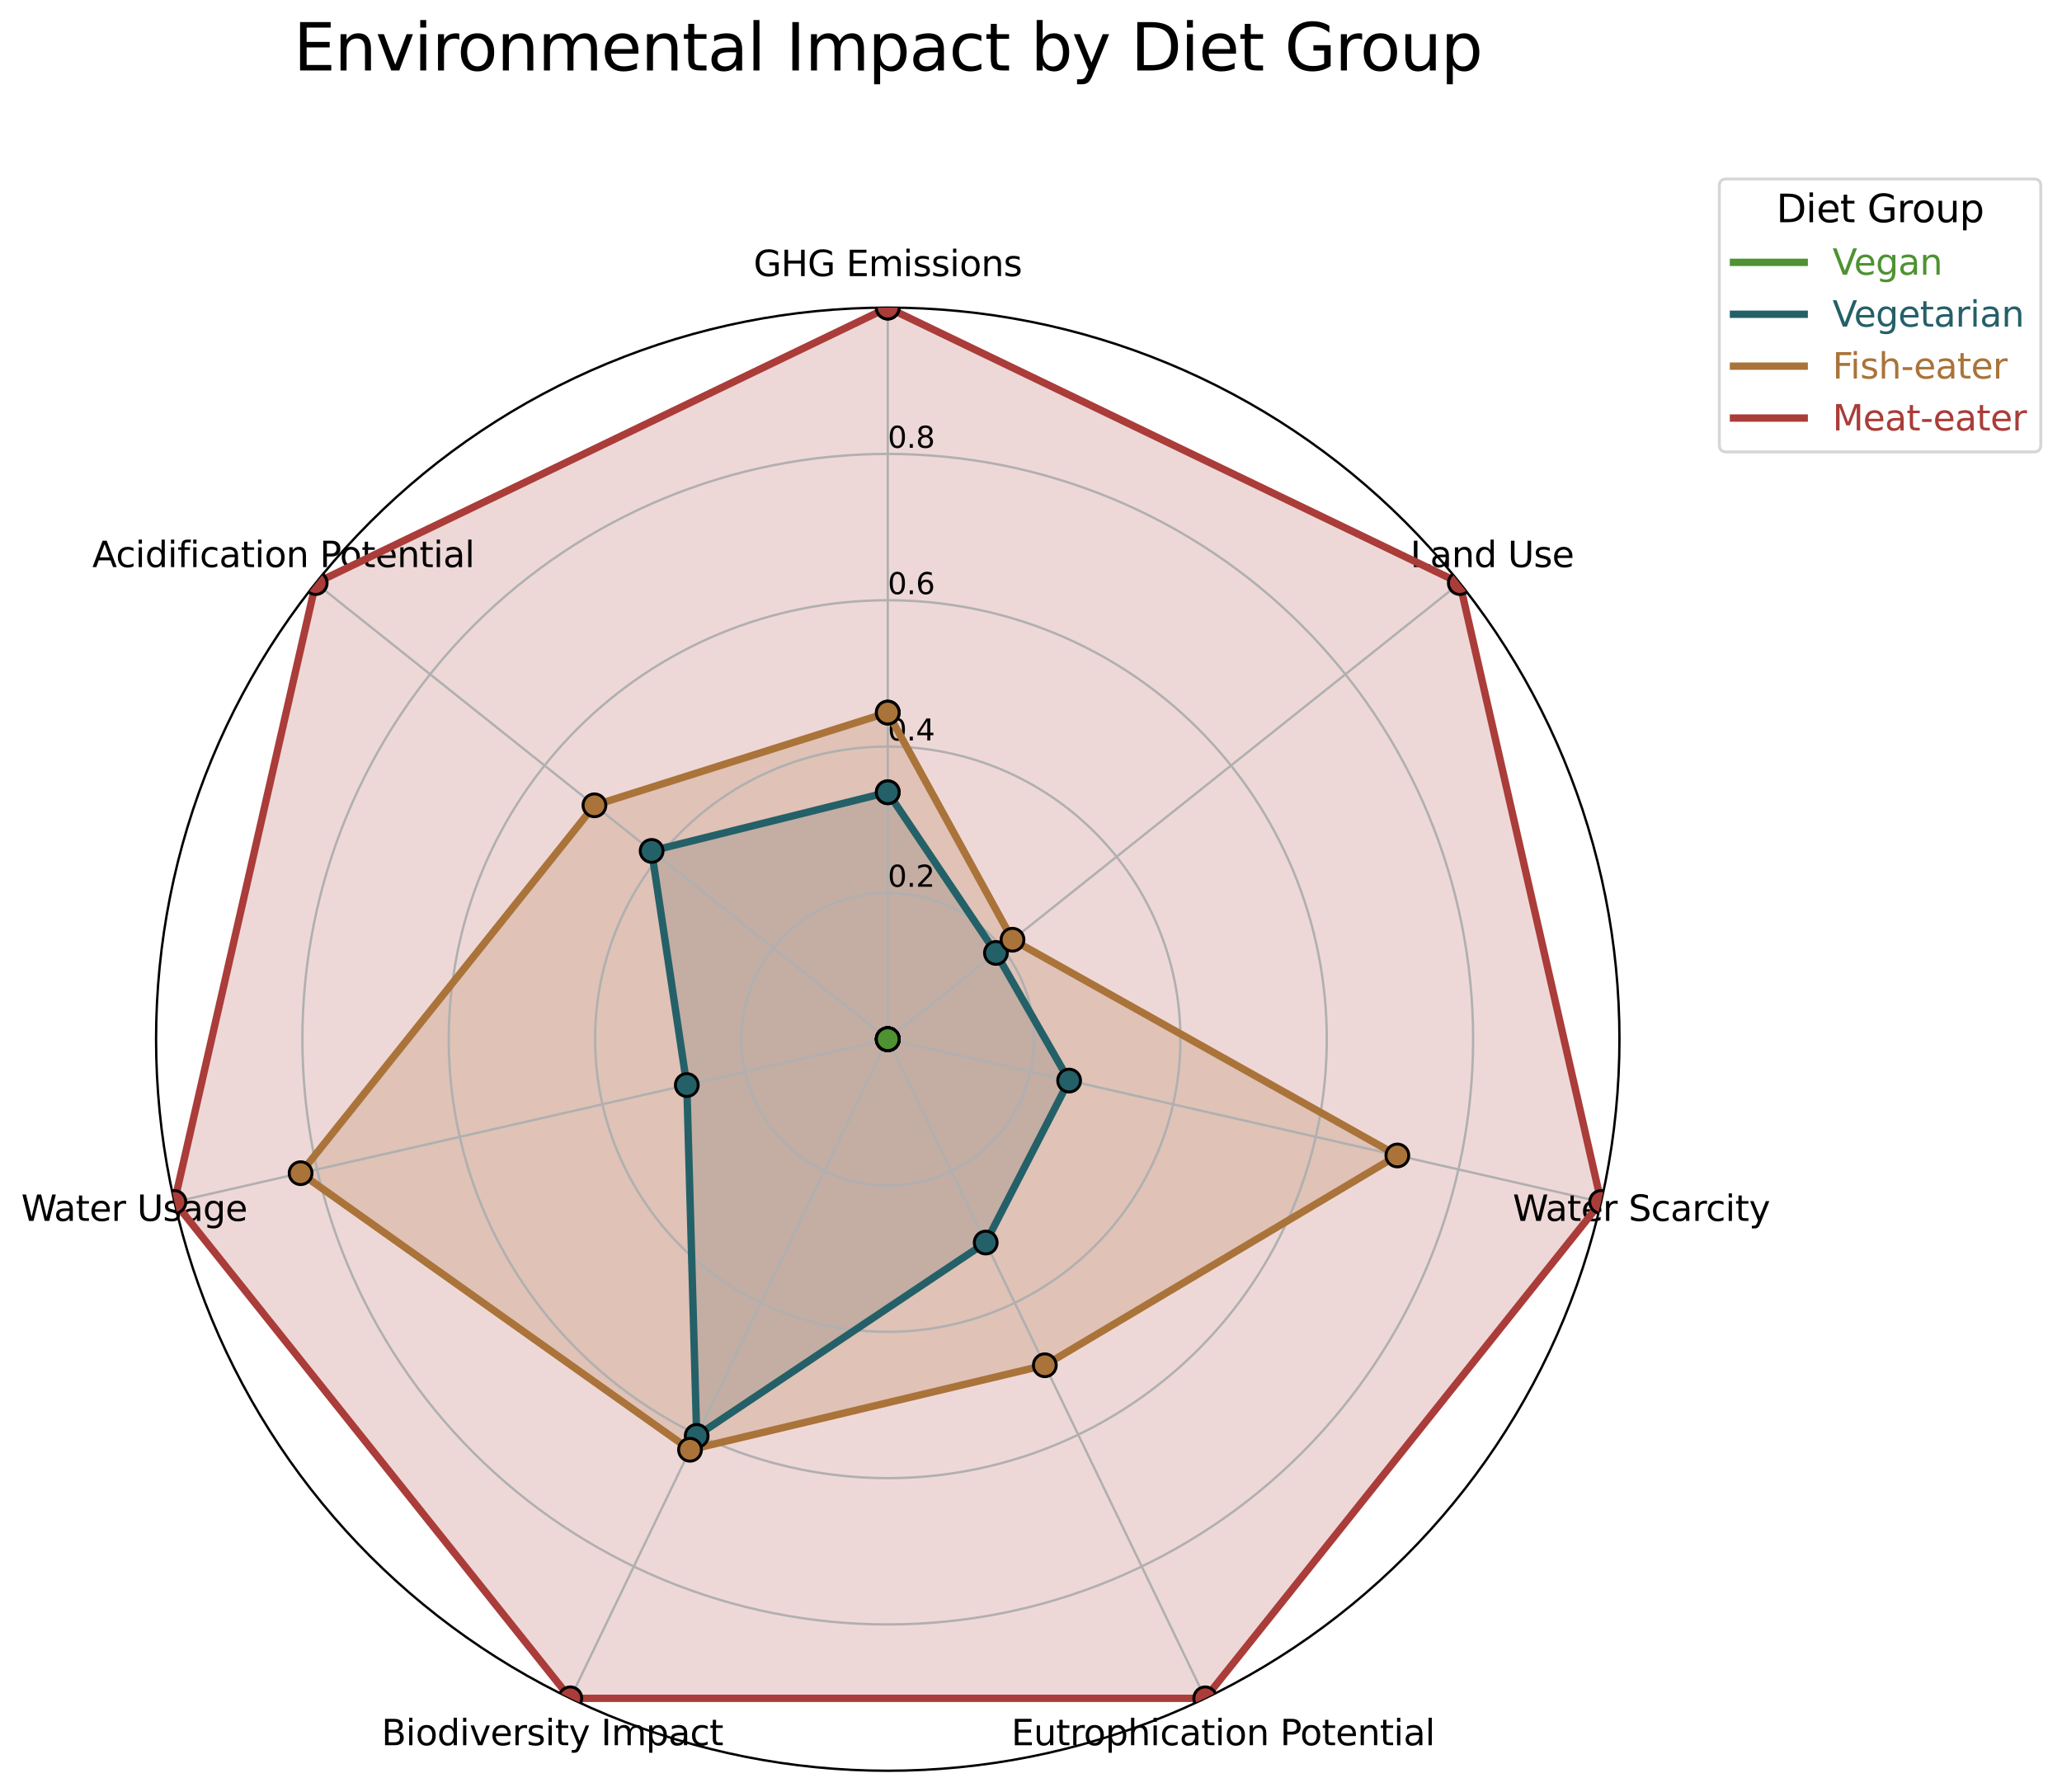 <?xml version="1.0" encoding="utf-8" standalone="no"?>
<!DOCTYPE svg PUBLIC "-//W3C//DTD SVG 1.1//EN"
  "http://www.w3.org/Graphics/SVG/1.1/DTD/svg11.dtd">
<svg xmlns:xlink="http://www.w3.org/1999/xlink" width="699.737pt" height="608.202pt" viewBox="0 0 699.737 608.202" xmlns="http://www.w3.org/2000/svg" version="1.1">
 <defs>
  <style type="text/css">*{stroke-linejoin: round; stroke-linecap: butt}</style>
 </defs>
 <g id="figure_1">
  <g id="patch_1">
   <path d="M 0 608.202 
L 699.737 608.202 
L 699.737 0 
L 0 0 
z
" style="fill: #ffffff"/>
  </g>
  <g id="axes_1">
   <g id="patch_2">
    <path d="M 549.559 352.704 
C 549.559 320.098 543.136 287.809 530.658 257.684 
C 518.18 227.56 499.89 200.187 476.834 177.131 
C 453.778 154.075 426.404 135.784 396.28 123.307 
C 366.156 110.829 333.867 104.406 301.261 104.406 
C 268.655 104.406 236.365 110.829 206.241 123.307 
C 176.117 135.784 148.744 154.075 125.688 177.131 
C 102.631 200.187 84.341 227.56 71.863 257.684 
C 59.385 287.809 52.963 320.098 52.963 352.704 
C 52.963 385.31 59.385 417.599 71.863 447.723 
C 84.341 477.848 102.631 505.221 125.688 528.277 
C 148.744 551.333 176.117 569.624 206.241 582.101 
C 236.365 594.579 268.655 601.002 301.261 601.002 
C 333.867 601.002 366.156 594.579 396.28 582.101 
C 426.404 569.624 453.778 551.333 476.834 528.277 
C 499.89 505.221 518.18 477.848 530.658 447.723 
C 543.136 417.599 549.559 385.31 549.559 352.704 
M 301.261 352.704 
C 301.261 352.704 301.261 352.704 301.261 352.704 
C 301.261 352.704 301.261 352.704 301.261 352.704 
C 301.261 352.704 301.261 352.704 301.261 352.704 
C 301.261 352.704 301.261 352.704 301.261 352.704 
C 301.261 352.704 301.261 352.704 301.261 352.704 
C 301.261 352.704 301.261 352.704 301.261 352.704 
C 301.261 352.704 301.261 352.704 301.261 352.704 
C 301.261 352.704 301.261 352.704 301.261 352.704 
C 301.261 352.704 301.261 352.704 301.261 352.704 
C 301.261 352.704 301.261 352.704 301.261 352.704 
C 301.261 352.704 301.261 352.704 301.261 352.704 
C 301.261 352.704 301.261 352.704 301.261 352.704 
C 301.261 352.704 301.261 352.704 301.261 352.704 
C 301.261 352.704 301.261 352.704 301.261 352.704 
C 301.261 352.704 301.261 352.704 301.261 352.704 
C 301.261 352.704 301.261 352.704 301.261 352.704 
z
" style="fill: #ffffff"/>
   </g>
   <g id="patch_3">
    <path d="M 301.261 352.704 
L 301.261 352.704 
L 301.261 352.704 
L 301.261 352.704 
L 301.261 352.704 
L 301.261 352.704 
L 301.261 352.704 
z
" clip-path="url(#p872ad9a2ec)" style="fill: #4e9231; opacity: 0.2; stroke: #4e9231; stroke-linejoin: miter"/>
   </g>
   <g id="patch_4">
    <path d="M 301.261 268.896 
L 337.969 323.43 
L 362.805 366.751 
L 334.502 421.731 
L 236.42 487.347 
L 233.066 368.269 
L 221.131 288.802 
z
" clip-path="url(#p872ad9a2ec)" style="fill: #246068; opacity: 0.2; stroke: #246068; stroke-linejoin: miter"/>
   </g>
   <g id="patch_5">
    <path d="M 301.261 241.854 
L 343.591 318.947 
L 474.194 392.175 
L 354.558 463.376 
L 234.153 492.054 
L 102.012 398.181 
L 201.725 273.327 
z
" clip-path="url(#p872ad9a2ec)" style="fill: #aa7339; opacity: 0.2; stroke: #aa7339; stroke-linejoin: miter"/>
   </g>
   <g id="patch_6">
    <path d="M 301.261 104.406 
L 495.388 197.893 
L 543.333 407.955 
L 408.993 576.413 
L 193.528 576.413 
L 59.188 407.955 
L 107.134 197.893 
z
" clip-path="url(#p872ad9a2ec)" style="fill: #aa3c39; opacity: 0.2; stroke: #aa3c39; stroke-linejoin: miter"/>
   </g>
   <g id="matplotlib.axis_1">
    <g id="xtick_1">
     <g id="line2d_1">
      <path d="M 301.261 352.704 
L 301.261 104.406 
" clip-path="url(#p872ad9a2ec)" style="fill: none; stroke: #b0b0b0; stroke-width: 0.8; stroke-linecap: square"/>
     </g>
     <g id="text_1">
      <!-- GHG Emissions -->
      <g transform="translate(255.724 93.717) scale(0.12 -0.12)">
       <defs>
        <path id="DejaVuSans-47" d="M 3809 666 
L 3809 1919 
L 2778 1919 
L 2778 2438 
L 4434 2438 
L 4434 434 
Q 4069 175 3628 42 
Q 3188 -91 2688 -91 
Q 1594 -91 976 548 
Q 359 1188 359 2328 
Q 359 3472 976 4111 
Q 1594 4750 2688 4750 
Q 3144 4750 3555 4637 
Q 3966 4525 4313 4306 
L 4313 3634 
Q 3963 3931 3569 4081 
Q 3175 4231 2741 4231 
Q 1884 4231 1454 3753 
Q 1025 3275 1025 2328 
Q 1025 1384 1454 906 
Q 1884 428 2741 428 
Q 3075 428 3337 486 
Q 3600 544 3809 666 
z
" transform="scale(0.016)"/>
        <path id="DejaVuSans-48" d="M 628 4666 
L 1259 4666 
L 1259 2753 
L 3553 2753 
L 3553 4666 
L 4184 4666 
L 4184 0 
L 3553 0 
L 3553 2222 
L 1259 2222 
L 1259 0 
L 628 0 
L 628 4666 
z
" transform="scale(0.016)"/>
        <path id="DejaVuSans-20" transform="scale(0.016)"/>
        <path id="DejaVuSans-45" d="M 628 4666 
L 3578 4666 
L 3578 4134 
L 1259 4134 
L 1259 2753 
L 3481 2753 
L 3481 2222 
L 1259 2222 
L 1259 531 
L 3634 531 
L 3634 0 
L 628 0 
L 628 4666 
z
" transform="scale(0.016)"/>
        <path id="DejaVuSans-6d" d="M 3328 2828 
Q 3544 3216 3844 3400 
Q 4144 3584 4550 3584 
Q 5097 3584 5394 3201 
Q 5691 2819 5691 2113 
L 5691 0 
L 5113 0 
L 5113 2094 
Q 5113 2597 4934 2840 
Q 4756 3084 4391 3084 
Q 3944 3084 3684 2787 
Q 3425 2491 3425 1978 
L 3425 0 
L 2847 0 
L 2847 2094 
Q 2847 2600 2669 2842 
Q 2491 3084 2119 3084 
Q 1678 3084 1418 2786 
Q 1159 2488 1159 1978 
L 1159 0 
L 581 0 
L 581 3500 
L 1159 3500 
L 1159 2956 
Q 1356 3278 1631 3431 
Q 1906 3584 2284 3584 
Q 2666 3584 2933 3390 
Q 3200 3197 3328 2828 
z
" transform="scale(0.016)"/>
        <path id="DejaVuSans-69" d="M 603 3500 
L 1178 3500 
L 1178 0 
L 603 0 
L 603 3500 
z
M 603 4863 
L 1178 4863 
L 1178 4134 
L 603 4134 
L 603 4863 
z
" transform="scale(0.016)"/>
        <path id="DejaVuSans-73" d="M 2834 3397 
L 2834 2853 
Q 2591 2978 2328 3040 
Q 2066 3103 1784 3103 
Q 1356 3103 1142 2972 
Q 928 2841 928 2578 
Q 928 2378 1081 2264 
Q 1234 2150 1697 2047 
L 1894 2003 
Q 2506 1872 2764 1633 
Q 3022 1394 3022 966 
Q 3022 478 2636 193 
Q 2250 -91 1575 -91 
Q 1294 -91 989 -36 
Q 684 19 347 128 
L 347 722 
Q 666 556 975 473 
Q 1284 391 1588 391 
Q 1994 391 2212 530 
Q 2431 669 2431 922 
Q 2431 1156 2273 1281 
Q 2116 1406 1581 1522 
L 1381 1569 
Q 847 1681 609 1914 
Q 372 2147 372 2553 
Q 372 3047 722 3315 
Q 1072 3584 1716 3584 
Q 2034 3584 2315 3537 
Q 2597 3491 2834 3397 
z
" transform="scale(0.016)"/>
        <path id="DejaVuSans-6f" d="M 1959 3097 
Q 1497 3097 1228 2736 
Q 959 2375 959 1747 
Q 959 1119 1226 758 
Q 1494 397 1959 397 
Q 2419 397 2687 759 
Q 2956 1122 2956 1747 
Q 2956 2369 2687 2733 
Q 2419 3097 1959 3097 
z
M 1959 3584 
Q 2709 3584 3137 3096 
Q 3566 2609 3566 1747 
Q 3566 888 3137 398 
Q 2709 -91 1959 -91 
Q 1206 -91 779 398 
Q 353 888 353 1747 
Q 353 2609 779 3096 
Q 1206 3584 1959 3584 
z
" transform="scale(0.016)"/>
        <path id="DejaVuSans-6e" d="M 3513 2113 
L 3513 0 
L 2938 0 
L 2938 2094 
Q 2938 2591 2744 2837 
Q 2550 3084 2163 3084 
Q 1697 3084 1428 2787 
Q 1159 2491 1159 1978 
L 1159 0 
L 581 0 
L 581 3500 
L 1159 3500 
L 1159 2956 
Q 1366 3272 1645 3428 
Q 1925 3584 2291 3584 
Q 2894 3584 3203 3211 
Q 3513 2838 3513 2113 
z
" transform="scale(0.016)"/>
       </defs>
       <use xlink:href="#DejaVuSans-47"/>
       <use xlink:href="#DejaVuSans-48" transform="translate(77.49 0)"/>
       <use xlink:href="#DejaVuSans-47" transform="translate(152.686 0)"/>
       <use xlink:href="#DejaVuSans-20" transform="translate(230.176 0)"/>
       <use xlink:href="#DejaVuSans-45" transform="translate(261.963 0)"/>
       <use xlink:href="#DejaVuSans-6d" transform="translate(325.146 0)"/>
       <use xlink:href="#DejaVuSans-69" transform="translate(422.559 0)"/>
       <use xlink:href="#DejaVuSans-73" transform="translate(450.342 0)"/>
       <use xlink:href="#DejaVuSans-73" transform="translate(502.441 0)"/>
       <use xlink:href="#DejaVuSans-69" transform="translate(554.541 0)"/>
       <use xlink:href="#DejaVuSans-6f" transform="translate(582.324 0)"/>
       <use xlink:href="#DejaVuSans-6e" transform="translate(643.506 0)"/>
       <use xlink:href="#DejaVuSans-73" transform="translate(706.885 0)"/>
      </g>
     </g>
    </g>
    <g id="xtick_2">
     <g id="line2d_2">
      <path d="M 301.261 352.704 
L 495.388 197.893 
" clip-path="url(#p872ad9a2ec)" style="fill: none; stroke: #b0b0b0; stroke-width: 0.8; stroke-linecap: square"/>
     </g>
     <g id="text_2">
      <!-- Land Use -->
      <g transform="translate(478.586 192.475) scale(0.12 -0.12)">
       <defs>
        <path id="DejaVuSans-4c" d="M 628 4666 
L 1259 4666 
L 1259 531 
L 3531 531 
L 3531 0 
L 628 0 
L 628 4666 
z
" transform="scale(0.016)"/>
        <path id="DejaVuSans-61" d="M 2194 1759 
Q 1497 1759 1228 1600 
Q 959 1441 959 1056 
Q 959 750 1161 570 
Q 1363 391 1709 391 
Q 2188 391 2477 730 
Q 2766 1069 2766 1631 
L 2766 1759 
L 2194 1759 
z
M 3341 1997 
L 3341 0 
L 2766 0 
L 2766 531 
Q 2569 213 2275 61 
Q 1981 -91 1556 -91 
Q 1019 -91 701 211 
Q 384 513 384 1019 
Q 384 1609 779 1909 
Q 1175 2209 1959 2209 
L 2766 2209 
L 2766 2266 
Q 2766 2663 2505 2880 
Q 2244 3097 1772 3097 
Q 1472 3097 1187 3025 
Q 903 2953 641 2809 
L 641 3341 
Q 956 3463 1253 3523 
Q 1550 3584 1831 3584 
Q 2591 3584 2966 3190 
Q 3341 2797 3341 1997 
z
" transform="scale(0.016)"/>
        <path id="DejaVuSans-64" d="M 2906 2969 
L 2906 4863 
L 3481 4863 
L 3481 0 
L 2906 0 
L 2906 525 
Q 2725 213 2448 61 
Q 2172 -91 1784 -91 
Q 1150 -91 751 415 
Q 353 922 353 1747 
Q 353 2572 751 3078 
Q 1150 3584 1784 3584 
Q 2172 3584 2448 3432 
Q 2725 3281 2906 2969 
z
M 947 1747 
Q 947 1113 1208 752 
Q 1469 391 1925 391 
Q 2381 391 2643 752 
Q 2906 1113 2906 1747 
Q 2906 2381 2643 2742 
Q 2381 3103 1925 3103 
Q 1469 3103 1208 2742 
Q 947 2381 947 1747 
z
" transform="scale(0.016)"/>
        <path id="DejaVuSans-55" d="M 556 4666 
L 1191 4666 
L 1191 1831 
Q 1191 1081 1462 751 
Q 1734 422 2344 422 
Q 2950 422 3222 751 
Q 3494 1081 3494 1831 
L 3494 4666 
L 4128 4666 
L 4128 1753 
Q 4128 841 3676 375 
Q 3225 -91 2344 -91 
Q 1459 -91 1007 375 
Q 556 841 556 1753 
L 556 4666 
z
" transform="scale(0.016)"/>
        <path id="DejaVuSans-65" d="M 3597 1894 
L 3597 1613 
L 953 1613 
Q 991 1019 1311 708 
Q 1631 397 2203 397 
Q 2534 397 2845 478 
Q 3156 559 3463 722 
L 3463 178 
Q 3153 47 2828 -22 
Q 2503 -91 2169 -91 
Q 1331 -91 842 396 
Q 353 884 353 1716 
Q 353 2575 817 3079 
Q 1281 3584 2069 3584 
Q 2775 3584 3186 3129 
Q 3597 2675 3597 1894 
z
M 3022 2063 
Q 3016 2534 2758 2815 
Q 2500 3097 2075 3097 
Q 1594 3097 1305 2825 
Q 1016 2553 972 2059 
L 3022 2063 
z
" transform="scale(0.016)"/>
       </defs>
       <use xlink:href="#DejaVuSans-4c"/>
       <use xlink:href="#DejaVuSans-61" transform="translate(55.713 0)"/>
       <use xlink:href="#DejaVuSans-6e" transform="translate(116.992 0)"/>
       <use xlink:href="#DejaVuSans-64" transform="translate(180.371 0)"/>
       <use xlink:href="#DejaVuSans-20" transform="translate(243.848 0)"/>
       <use xlink:href="#DejaVuSans-55" transform="translate(275.635 0)"/>
       <use xlink:href="#DejaVuSans-73" transform="translate(348.828 0)"/>
       <use xlink:href="#DejaVuSans-65" transform="translate(400.928 0)"/>
      </g>
     </g>
    </g>
    <g id="xtick_3">
     <g id="line2d_3">
      <path d="M 301.261 352.704 
L 543.333 407.955 
" clip-path="url(#p872ad9a2ec)" style="fill: none; stroke: #b0b0b0; stroke-width: 0.8; stroke-linecap: square"/>
     </g>
     <g id="text_3">
      <!-- Water Scarcity -->
      <g transform="translate(513.352 414.382) scale(0.12 -0.12)">
       <defs>
        <path id="DejaVuSans-57" d="M 213 4666 
L 850 4666 
L 1831 722 
L 2809 4666 
L 3519 4666 
L 4500 722 
L 5478 4666 
L 6119 4666 
L 4947 0 
L 4153 0 
L 3169 4050 
L 2175 0 
L 1381 0 
L 213 4666 
z
" transform="scale(0.016)"/>
        <path id="DejaVuSans-74" d="M 1172 4494 
L 1172 3500 
L 2356 3500 
L 2356 3053 
L 1172 3053 
L 1172 1153 
Q 1172 725 1289 603 
Q 1406 481 1766 481 
L 2356 481 
L 2356 0 
L 1766 0 
Q 1100 0 847 248 
Q 594 497 594 1153 
L 594 3053 
L 172 3053 
L 172 3500 
L 594 3500 
L 594 4494 
L 1172 4494 
z
" transform="scale(0.016)"/>
        <path id="DejaVuSans-72" d="M 2631 2963 
Q 2534 3019 2420 3045 
Q 2306 3072 2169 3072 
Q 1681 3072 1420 2755 
Q 1159 2438 1159 1844 
L 1159 0 
L 581 0 
L 581 3500 
L 1159 3500 
L 1159 2956 
Q 1341 3275 1631 3429 
Q 1922 3584 2338 3584 
Q 2397 3584 2469 3576 
Q 2541 3569 2628 3553 
L 2631 2963 
z
" transform="scale(0.016)"/>
        <path id="DejaVuSans-53" d="M 3425 4513 
L 3425 3897 
Q 3066 4069 2747 4153 
Q 2428 4238 2131 4238 
Q 1616 4238 1336 4038 
Q 1056 3838 1056 3469 
Q 1056 3159 1242 3001 
Q 1428 2844 1947 2747 
L 2328 2669 
Q 3034 2534 3370 2195 
Q 3706 1856 3706 1288 
Q 3706 609 3251 259 
Q 2797 -91 1919 -91 
Q 1588 -91 1214 -16 
Q 841 59 441 206 
L 441 856 
Q 825 641 1194 531 
Q 1563 422 1919 422 
Q 2459 422 2753 634 
Q 3047 847 3047 1241 
Q 3047 1584 2836 1778 
Q 2625 1972 2144 2069 
L 1759 2144 
Q 1053 2284 737 2584 
Q 422 2884 422 3419 
Q 422 4038 858 4394 
Q 1294 4750 2059 4750 
Q 2388 4750 2728 4690 
Q 3069 4631 3425 4513 
z
" transform="scale(0.016)"/>
        <path id="DejaVuSans-63" d="M 3122 3366 
L 3122 2828 
Q 2878 2963 2633 3030 
Q 2388 3097 2138 3097 
Q 1578 3097 1268 2742 
Q 959 2388 959 1747 
Q 959 1106 1268 751 
Q 1578 397 2138 397 
Q 2388 397 2633 464 
Q 2878 531 3122 666 
L 3122 134 
Q 2881 22 2623 -34 
Q 2366 -91 2075 -91 
Q 1284 -91 818 406 
Q 353 903 353 1747 
Q 353 2603 823 3093 
Q 1294 3584 2113 3584 
Q 2378 3584 2631 3529 
Q 2884 3475 3122 3366 
z
" transform="scale(0.016)"/>
        <path id="DejaVuSans-79" d="M 2059 -325 
Q 1816 -950 1584 -1140 
Q 1353 -1331 966 -1331 
L 506 -1331 
L 506 -850 
L 844 -850 
Q 1081 -850 1212 -737 
Q 1344 -625 1503 -206 
L 1606 56 
L 191 3500 
L 800 3500 
L 1894 763 
L 2988 3500 
L 3597 3500 
L 2059 -325 
z
" transform="scale(0.016)"/>
       </defs>
       <use xlink:href="#DejaVuSans-57"/>
       <use xlink:href="#DejaVuSans-61" transform="translate(92.502 0)"/>
       <use xlink:href="#DejaVuSans-74" transform="translate(153.781 0)"/>
       <use xlink:href="#DejaVuSans-65" transform="translate(192.99 0)"/>
       <use xlink:href="#DejaVuSans-72" transform="translate(254.514 0)"/>
       <use xlink:href="#DejaVuSans-20" transform="translate(295.627 0)"/>
       <use xlink:href="#DejaVuSans-53" transform="translate(327.414 0)"/>
       <use xlink:href="#DejaVuSans-63" transform="translate(390.891 0)"/>
       <use xlink:href="#DejaVuSans-61" transform="translate(445.871 0)"/>
       <use xlink:href="#DejaVuSans-72" transform="translate(507.15 0)"/>
       <use xlink:href="#DejaVuSans-63" transform="translate(546.014 0)"/>
       <use xlink:href="#DejaVuSans-69" transform="translate(600.994 0)"/>
       <use xlink:href="#DejaVuSans-74" transform="translate(628.777 0)"/>
       <use xlink:href="#DejaVuSans-79" transform="translate(667.986 0)"/>
      </g>
     </g>
    </g>
    <g id="xtick_4">
     <g id="line2d_4">
      <path d="M 301.261 352.704 
L 408.993 576.413 
" clip-path="url(#p872ad9a2ec)" style="fill: none; stroke: #b0b0b0; stroke-width: 0.8; stroke-linecap: square"/>
     </g>
     <g id="text_4">
      <!-- Eutrophication Potential -->
      <g transform="translate(343.184 592.338) scale(0.12 -0.12)">
       <defs>
        <path id="DejaVuSans-75" d="M 544 1381 
L 544 3500 
L 1119 3500 
L 1119 1403 
Q 1119 906 1312 657 
Q 1506 409 1894 409 
Q 2359 409 2629 706 
Q 2900 1003 2900 1516 
L 2900 3500 
L 3475 3500 
L 3475 0 
L 2900 0 
L 2900 538 
Q 2691 219 2414 64 
Q 2138 -91 1772 -91 
Q 1169 -91 856 284 
Q 544 659 544 1381 
z
M 1991 3584 
L 1991 3584 
z
" transform="scale(0.016)"/>
        <path id="DejaVuSans-70" d="M 1159 525 
L 1159 -1331 
L 581 -1331 
L 581 3500 
L 1159 3500 
L 1159 2969 
Q 1341 3281 1617 3432 
Q 1894 3584 2278 3584 
Q 2916 3584 3314 3078 
Q 3713 2572 3713 1747 
Q 3713 922 3314 415 
Q 2916 -91 2278 -91 
Q 1894 -91 1617 61 
Q 1341 213 1159 525 
z
M 3116 1747 
Q 3116 2381 2855 2742 
Q 2594 3103 2138 3103 
Q 1681 3103 1420 2742 
Q 1159 2381 1159 1747 
Q 1159 1113 1420 752 
Q 1681 391 2138 391 
Q 2594 391 2855 752 
Q 3116 1113 3116 1747 
z
" transform="scale(0.016)"/>
        <path id="DejaVuSans-68" d="M 3513 2113 
L 3513 0 
L 2938 0 
L 2938 2094 
Q 2938 2591 2744 2837 
Q 2550 3084 2163 3084 
Q 1697 3084 1428 2787 
Q 1159 2491 1159 1978 
L 1159 0 
L 581 0 
L 581 4863 
L 1159 4863 
L 1159 2956 
Q 1366 3272 1645 3428 
Q 1925 3584 2291 3584 
Q 2894 3584 3203 3211 
Q 3513 2838 3513 2113 
z
" transform="scale(0.016)"/>
        <path id="DejaVuSans-50" d="M 1259 4147 
L 1259 2394 
L 2053 2394 
Q 2494 2394 2734 2622 
Q 2975 2850 2975 3272 
Q 2975 3691 2734 3919 
Q 2494 4147 2053 4147 
L 1259 4147 
z
M 628 4666 
L 2053 4666 
Q 2838 4666 3239 4311 
Q 3641 3956 3641 3272 
Q 3641 2581 3239 2228 
Q 2838 1875 2053 1875 
L 1259 1875 
L 1259 0 
L 628 0 
L 628 4666 
z
" transform="scale(0.016)"/>
        <path id="DejaVuSans-6c" d="M 603 4863 
L 1178 4863 
L 1178 0 
L 603 0 
L 603 4863 
z
" transform="scale(0.016)"/>
       </defs>
       <use xlink:href="#DejaVuSans-45"/>
       <use xlink:href="#DejaVuSans-75" transform="translate(63.184 0)"/>
       <use xlink:href="#DejaVuSans-74" transform="translate(126.562 0)"/>
       <use xlink:href="#DejaVuSans-72" transform="translate(165.771 0)"/>
       <use xlink:href="#DejaVuSans-6f" transform="translate(204.635 0)"/>
       <use xlink:href="#DejaVuSans-70" transform="translate(265.816 0)"/>
       <use xlink:href="#DejaVuSans-68" transform="translate(329.293 0)"/>
       <use xlink:href="#DejaVuSans-69" transform="translate(392.672 0)"/>
       <use xlink:href="#DejaVuSans-63" transform="translate(420.455 0)"/>
       <use xlink:href="#DejaVuSans-61" transform="translate(475.436 0)"/>
       <use xlink:href="#DejaVuSans-74" transform="translate(536.715 0)"/>
       <use xlink:href="#DejaVuSans-69" transform="translate(575.924 0)"/>
       <use xlink:href="#DejaVuSans-6f" transform="translate(603.707 0)"/>
       <use xlink:href="#DejaVuSans-6e" transform="translate(664.889 0)"/>
       <use xlink:href="#DejaVuSans-20" transform="translate(728.268 0)"/>
       <use xlink:href="#DejaVuSans-50" transform="translate(760.055 0)"/>
       <use xlink:href="#DejaVuSans-6f" transform="translate(816.732 0)"/>
       <use xlink:href="#DejaVuSans-74" transform="translate(877.914 0)"/>
       <use xlink:href="#DejaVuSans-65" transform="translate(917.123 0)"/>
       <use xlink:href="#DejaVuSans-6e" transform="translate(978.646 0)"/>
       <use xlink:href="#DejaVuSans-74" transform="translate(1042.025 0)"/>
       <use xlink:href="#DejaVuSans-69" transform="translate(1081.234 0)"/>
       <use xlink:href="#DejaVuSans-61" transform="translate(1109.018 0)"/>
       <use xlink:href="#DejaVuSans-6c" transform="translate(1170.297 0)"/>
      </g>
     </g>
    </g>
    <g id="xtick_5">
     <g id="line2d_5">
      <path d="M 301.261 352.704 
L 193.528 576.413 
" clip-path="url(#p872ad9a2ec)" style="fill: none; stroke: #b0b0b0; stroke-width: 0.8; stroke-linecap: square"/>
     </g>
     <g id="text_5">
      <!-- Biodiversity Impact -->
      <g transform="translate(129.459 592.338) scale(0.12 -0.12)">
       <defs>
        <path id="DejaVuSans-42" d="M 1259 2228 
L 1259 519 
L 2272 519 
Q 2781 519 3026 730 
Q 3272 941 3272 1375 
Q 3272 1813 3026 2020 
Q 2781 2228 2272 2228 
L 1259 2228 
z
M 1259 4147 
L 1259 2741 
L 2194 2741 
Q 2656 2741 2882 2914 
Q 3109 3088 3109 3444 
Q 3109 3797 2882 3972 
Q 2656 4147 2194 4147 
L 1259 4147 
z
M 628 4666 
L 2241 4666 
Q 2963 4666 3353 4366 
Q 3744 4066 3744 3513 
Q 3744 3084 3544 2831 
Q 3344 2578 2956 2516 
Q 3422 2416 3680 2098 
Q 3938 1781 3938 1306 
Q 3938 681 3513 340 
Q 3088 0 2303 0 
L 628 0 
L 628 4666 
z
" transform="scale(0.016)"/>
        <path id="DejaVuSans-76" d="M 191 3500 
L 800 3500 
L 1894 563 
L 2988 3500 
L 3597 3500 
L 2284 0 
L 1503 0 
L 191 3500 
z
" transform="scale(0.016)"/>
        <path id="DejaVuSans-49" d="M 628 4666 
L 1259 4666 
L 1259 0 
L 628 0 
L 628 4666 
z
" transform="scale(0.016)"/>
       </defs>
       <use xlink:href="#DejaVuSans-42"/>
       <use xlink:href="#DejaVuSans-69" transform="translate(68.604 0)"/>
       <use xlink:href="#DejaVuSans-6f" transform="translate(96.387 0)"/>
       <use xlink:href="#DejaVuSans-64" transform="translate(157.568 0)"/>
       <use xlink:href="#DejaVuSans-69" transform="translate(221.045 0)"/>
       <use xlink:href="#DejaVuSans-76" transform="translate(248.828 0)"/>
       <use xlink:href="#DejaVuSans-65" transform="translate(308.008 0)"/>
       <use xlink:href="#DejaVuSans-72" transform="translate(369.531 0)"/>
       <use xlink:href="#DejaVuSans-73" transform="translate(410.645 0)"/>
       <use xlink:href="#DejaVuSans-69" transform="translate(462.744 0)"/>
       <use xlink:href="#DejaVuSans-74" transform="translate(490.527 0)"/>
       <use xlink:href="#DejaVuSans-79" transform="translate(529.736 0)"/>
       <use xlink:href="#DejaVuSans-20" transform="translate(588.916 0)"/>
       <use xlink:href="#DejaVuSans-49" transform="translate(620.703 0)"/>
       <use xlink:href="#DejaVuSans-6d" transform="translate(650.195 0)"/>
       <use xlink:href="#DejaVuSans-70" transform="translate(747.607 0)"/>
       <use xlink:href="#DejaVuSans-61" transform="translate(811.084 0)"/>
       <use xlink:href="#DejaVuSans-63" transform="translate(872.363 0)"/>
       <use xlink:href="#DejaVuSans-74" transform="translate(927.344 0)"/>
      </g>
     </g>
    </g>
    <g id="xtick_6">
     <g id="line2d_6">
      <path d="M 301.261 352.704 
L 59.188 407.955 
" clip-path="url(#p872ad9a2ec)" style="fill: none; stroke: #b0b0b0; stroke-width: 0.8; stroke-linecap: square"/>
     </g>
     <g id="text_6">
      <!-- Water Usage -->
      <g transform="translate(7.2 414.382) scale(0.12 -0.12)">
       <defs>
        <path id="DejaVuSans-67" d="M 2906 1791 
Q 2906 2416 2648 2759 
Q 2391 3103 1925 3103 
Q 1463 3103 1205 2759 
Q 947 2416 947 1791 
Q 947 1169 1205 825 
Q 1463 481 1925 481 
Q 2391 481 2648 825 
Q 2906 1169 2906 1791 
z
M 3481 434 
Q 3481 -459 3084 -895 
Q 2688 -1331 1869 -1331 
Q 1566 -1331 1297 -1286 
Q 1028 -1241 775 -1147 
L 775 -588 
Q 1028 -725 1275 -790 
Q 1522 -856 1778 -856 
Q 2344 -856 2625 -561 
Q 2906 -266 2906 331 
L 2906 616 
Q 2728 306 2450 153 
Q 2172 0 1784 0 
Q 1141 0 747 490 
Q 353 981 353 1791 
Q 353 2603 747 3093 
Q 1141 3584 1784 3584 
Q 2172 3584 2450 3431 
Q 2728 3278 2906 2969 
L 2906 3500 
L 3481 3500 
L 3481 434 
z
" transform="scale(0.016)"/>
       </defs>
       <use xlink:href="#DejaVuSans-57"/>
       <use xlink:href="#DejaVuSans-61" transform="translate(92.502 0)"/>
       <use xlink:href="#DejaVuSans-74" transform="translate(153.781 0)"/>
       <use xlink:href="#DejaVuSans-65" transform="translate(192.99 0)"/>
       <use xlink:href="#DejaVuSans-72" transform="translate(254.514 0)"/>
       <use xlink:href="#DejaVuSans-20" transform="translate(295.627 0)"/>
       <use xlink:href="#DejaVuSans-55" transform="translate(327.414 0)"/>
       <use xlink:href="#DejaVuSans-73" transform="translate(400.607 0)"/>
       <use xlink:href="#DejaVuSans-61" transform="translate(452.707 0)"/>
       <use xlink:href="#DejaVuSans-67" transform="translate(513.986 0)"/>
       <use xlink:href="#DejaVuSans-65" transform="translate(577.463 0)"/>
      </g>
     </g>
    </g>
    <g id="xtick_7">
     <g id="line2d_7">
      <path d="M 301.261 352.704 
L 107.134 197.893 
" clip-path="url(#p872ad9a2ec)" style="fill: none; stroke: #b0b0b0; stroke-width: 0.8; stroke-linecap: square"/>
     </g>
     <g id="text_7">
      <!-- Acidification Potential -->
      <g transform="translate(31.311 192.475) scale(0.12 -0.12)">
       <defs>
        <path id="DejaVuSans-41" d="M 2188 4044 
L 1331 1722 
L 3047 1722 
L 2188 4044 
z
M 1831 4666 
L 2547 4666 
L 4325 0 
L 3669 0 
L 3244 1197 
L 1141 1197 
L 716 0 
L 50 0 
L 1831 4666 
z
" transform="scale(0.016)"/>
        <path id="DejaVuSans-66" d="M 2375 4863 
L 2375 4384 
L 1825 4384 
Q 1516 4384 1395 4259 
Q 1275 4134 1275 3809 
L 1275 3500 
L 2222 3500 
L 2222 3053 
L 1275 3053 
L 1275 0 
L 697 0 
L 697 3053 
L 147 3053 
L 147 3500 
L 697 3500 
L 697 3744 
Q 697 4328 969 4595 
Q 1241 4863 1831 4863 
L 2375 4863 
z
" transform="scale(0.016)"/>
       </defs>
       <use xlink:href="#DejaVuSans-41"/>
       <use xlink:href="#DejaVuSans-63" transform="translate(66.658 0)"/>
       <use xlink:href="#DejaVuSans-69" transform="translate(121.639 0)"/>
       <use xlink:href="#DejaVuSans-64" transform="translate(149.422 0)"/>
       <use xlink:href="#DejaVuSans-69" transform="translate(212.898 0)"/>
       <use xlink:href="#DejaVuSans-66" transform="translate(240.682 0)"/>
       <use xlink:href="#DejaVuSans-69" transform="translate(275.887 0)"/>
       <use xlink:href="#DejaVuSans-63" transform="translate(303.67 0)"/>
       <use xlink:href="#DejaVuSans-61" transform="translate(358.65 0)"/>
       <use xlink:href="#DejaVuSans-74" transform="translate(419.93 0)"/>
       <use xlink:href="#DejaVuSans-69" transform="translate(459.139 0)"/>
       <use xlink:href="#DejaVuSans-6f" transform="translate(486.922 0)"/>
       <use xlink:href="#DejaVuSans-6e" transform="translate(548.104 0)"/>
       <use xlink:href="#DejaVuSans-20" transform="translate(611.482 0)"/>
       <use xlink:href="#DejaVuSans-50" transform="translate(643.27 0)"/>
       <use xlink:href="#DejaVuSans-6f" transform="translate(699.947 0)"/>
       <use xlink:href="#DejaVuSans-74" transform="translate(761.129 0)"/>
       <use xlink:href="#DejaVuSans-65" transform="translate(800.338 0)"/>
       <use xlink:href="#DejaVuSans-6e" transform="translate(861.861 0)"/>
       <use xlink:href="#DejaVuSans-74" transform="translate(925.24 0)"/>
       <use xlink:href="#DejaVuSans-69" transform="translate(964.449 0)"/>
       <use xlink:href="#DejaVuSans-61" transform="translate(992.232 0)"/>
       <use xlink:href="#DejaVuSans-6c" transform="translate(1053.512 0)"/>
      </g>
     </g>
    </g>
   </g>
   <g id="matplotlib.axis_2">
    <g id="ytick_1">
     <g id="line2d_8">
      <path d="M 301.261 303.044 
C 307.782 303.044 314.24 304.329 320.265 306.824 
C 326.289 309.32 331.764 312.978 336.375 317.589 
C 340.987 322.201 344.645 327.675 347.14 333.7 
C 349.636 339.725 350.92 346.183 350.92 352.704 
C 350.92 359.225 349.636 365.683 347.14 371.708 
C 344.645 377.733 340.987 383.207 336.375 387.819 
C 331.764 392.43 326.289 396.088 320.265 398.583 
C 314.24 401.079 307.782 402.364 301.261 402.364 
C 294.739 402.364 288.282 401.079 282.257 398.583 
C 276.232 396.088 270.757 392.43 266.146 387.819 
C 261.535 383.207 257.877 377.733 255.381 371.708 
C 252.886 365.683 251.601 359.225 251.601 352.704 
C 251.601 346.183 252.886 339.725 255.381 333.7 
C 257.877 327.675 261.535 322.201 266.146 317.589 
C 270.757 312.978 276.232 309.32 282.257 306.824 
C 288.282 304.329 294.739 303.044 301.261 303.044 
" clip-path="url(#p872ad9a2ec)" style="fill: none; stroke: #b0b0b0; stroke-width: 0.8; stroke-linecap: square"/>
     </g>
     <g id="text_8">
      <!-- 0.2 -->
      <g transform="translate(301.261 300.965) scale(0.1 -0.1)">
       <defs>
        <path id="DejaVuSans-30" d="M 2034 4250 
Q 1547 4250 1301 3770 
Q 1056 3291 1056 2328 
Q 1056 1369 1301 889 
Q 1547 409 2034 409 
Q 2525 409 2770 889 
Q 3016 1369 3016 2328 
Q 3016 3291 2770 3770 
Q 2525 4250 2034 4250 
z
M 2034 4750 
Q 2819 4750 3233 4129 
Q 3647 3509 3647 2328 
Q 3647 1150 3233 529 
Q 2819 -91 2034 -91 
Q 1250 -91 836 529 
Q 422 1150 422 2328 
Q 422 3509 836 4129 
Q 1250 4750 2034 4750 
z
" transform="scale(0.016)"/>
        <path id="DejaVuSans-2e" d="M 684 794 
L 1344 794 
L 1344 0 
L 684 0 
L 684 794 
z
" transform="scale(0.016)"/>
        <path id="DejaVuSans-32" d="M 1228 531 
L 3431 531 
L 3431 0 
L 469 0 
L 469 531 
Q 828 903 1448 1529 
Q 2069 2156 2228 2338 
Q 2531 2678 2651 2914 
Q 2772 3150 2772 3378 
Q 2772 3750 2511 3984 
Q 2250 4219 1831 4219 
Q 1534 4219 1204 4116 
Q 875 4013 500 3803 
L 500 4441 
Q 881 4594 1212 4672 
Q 1544 4750 1819 4750 
Q 2544 4750 2975 4387 
Q 3406 4025 3406 3419 
Q 3406 3131 3298 2873 
Q 3191 2616 2906 2266 
Q 2828 2175 2409 1742 
Q 1991 1309 1228 531 
z
" transform="scale(0.016)"/>
       </defs>
       <use xlink:href="#DejaVuSans-30"/>
       <use xlink:href="#DejaVuSans-2e" transform="translate(63.623 0)"/>
       <use xlink:href="#DejaVuSans-32" transform="translate(95.41 0)"/>
      </g>
     </g>
    </g>
    <g id="ytick_2">
     <g id="line2d_9">
      <path d="M 301.261 253.385 
C 314.303 253.385 327.219 255.954 339.269 260.945 
C 351.318 265.936 362.268 273.252 371.49 282.475 
C 380.712 291.697 388.029 302.646 393.02 314.696 
C 398.011 326.746 400.58 339.661 400.58 352.704 
C 400.58 365.746 398.011 378.662 393.02 390.712 
C 388.029 402.761 380.712 413.711 371.49 422.933 
C 362.268 432.156 351.318 439.472 339.269 444.463 
C 327.219 449.454 314.303 452.023 301.261 452.023 
C 288.218 452.023 275.303 449.454 263.253 444.463 
C 251.203 439.472 240.254 432.156 231.031 422.933 
C 221.809 413.711 214.493 402.761 209.502 390.712 
C 204.511 378.662 201.942 365.746 201.942 352.704 
C 201.942 339.661 204.511 326.746 209.502 314.696 
C 214.493 302.646 221.809 291.697 231.031 282.475 
C 240.254 273.252 251.203 265.936 263.253 260.945 
C 275.303 255.954 288.218 253.385 301.261 253.385 
" clip-path="url(#p872ad9a2ec)" style="fill: none; stroke: #b0b0b0; stroke-width: 0.8; stroke-linecap: square"/>
     </g>
     <g id="text_9">
      <!-- 0.4 -->
      <g transform="translate(301.261 251.305) scale(0.1 -0.1)">
       <defs>
        <path id="DejaVuSans-34" d="M 2419 4116 
L 825 1625 
L 2419 1625 
L 2419 4116 
z
M 2253 4666 
L 3047 4666 
L 3047 1625 
L 3713 1625 
L 3713 1100 
L 3047 1100 
L 3047 0 
L 2419 0 
L 2419 1100 
L 313 1100 
L 313 1709 
L 2253 4666 
z
" transform="scale(0.016)"/>
       </defs>
       <use xlink:href="#DejaVuSans-30"/>
       <use xlink:href="#DejaVuSans-2e" transform="translate(63.623 0)"/>
       <use xlink:href="#DejaVuSans-34" transform="translate(95.41 0)"/>
      </g>
     </g>
    </g>
    <g id="ytick_3">
     <g id="line2d_10">
      <path d="M 301.261 203.725 
C 320.824 203.725 340.198 207.579 358.272 215.065 
C 376.347 222.552 392.771 233.526 406.605 247.36 
C 420.438 261.194 431.412 277.618 438.899 295.692 
C 446.386 313.767 450.239 333.14 450.239 352.704 
C 450.239 372.268 446.386 391.641 438.899 409.716 
C 431.412 427.79 420.438 444.214 406.605 458.048 
C 392.771 471.882 376.347 482.856 358.272 490.342 
C 340.198 497.829 320.824 501.683 301.261 501.683 
C 281.697 501.683 262.324 497.829 244.249 490.342 
C 226.174 482.856 209.75 471.882 195.917 458.048 
C 182.083 444.214 171.109 427.79 163.622 409.716 
C 156.136 391.641 152.282 372.268 152.282 352.704 
C 152.282 333.14 156.136 313.767 163.622 295.692 
C 171.109 277.618 182.083 261.194 195.917 247.36 
C 209.75 233.526 226.174 222.552 244.249 215.065 
C 262.324 207.579 281.697 203.725 301.261 203.725 
" clip-path="url(#p872ad9a2ec)" style="fill: none; stroke: #b0b0b0; stroke-width: 0.8; stroke-linecap: square"/>
     </g>
     <g id="text_10">
      <!-- 0.6 -->
      <g transform="translate(301.261 201.645) scale(0.1 -0.1)">
       <defs>
        <path id="DejaVuSans-36" d="M 2113 2584 
Q 1688 2584 1439 2293 
Q 1191 2003 1191 1497 
Q 1191 994 1439 701 
Q 1688 409 2113 409 
Q 2538 409 2786 701 
Q 3034 994 3034 1497 
Q 3034 2003 2786 2293 
Q 2538 2584 2113 2584 
z
M 3366 4563 
L 3366 3988 
Q 3128 4100 2886 4159 
Q 2644 4219 2406 4219 
Q 1781 4219 1451 3797 
Q 1122 3375 1075 2522 
Q 1259 2794 1537 2939 
Q 1816 3084 2150 3084 
Q 2853 3084 3261 2657 
Q 3669 2231 3669 1497 
Q 3669 778 3244 343 
Q 2819 -91 2113 -91 
Q 1303 -91 875 529 
Q 447 1150 447 2328 
Q 447 3434 972 4092 
Q 1497 4750 2381 4750 
Q 2619 4750 2861 4703 
Q 3103 4656 3366 4563 
z
" transform="scale(0.016)"/>
       </defs>
       <use xlink:href="#DejaVuSans-30"/>
       <use xlink:href="#DejaVuSans-2e" transform="translate(63.623 0)"/>
       <use xlink:href="#DejaVuSans-36" transform="translate(95.41 0)"/>
      </g>
     </g>
    </g>
    <g id="ytick_4">
     <g id="line2d_11">
      <path d="M 301.261 154.066 
C 327.346 154.066 353.177 159.204 377.276 169.186 
C 401.376 179.168 423.274 193.801 441.719 212.245 
C 460.164 230.69 474.796 252.589 484.779 276.688 
C 494.761 300.788 499.899 326.619 499.899 352.704 
C 499.899 378.789 494.761 404.62 484.779 428.72 
C 474.796 452.819 460.164 474.718 441.719 493.163 
C 423.274 511.607 401.376 526.24 377.276 536.222 
C 353.177 546.204 327.346 551.342 301.261 551.342 
C 275.176 551.342 249.344 546.204 225.245 536.222 
C 201.146 526.24 179.247 511.607 160.802 493.163 
C 142.357 474.718 127.725 452.819 117.743 428.72 
C 107.76 404.62 102.622 378.789 102.622 352.704 
C 102.622 326.619 107.76 300.788 117.743 276.688 
C 127.725 252.589 142.357 230.69 160.802 212.245 
C 179.247 193.801 201.146 179.168 225.245 169.186 
C 249.344 159.204 275.176 154.066 301.261 154.066 
" clip-path="url(#p872ad9a2ec)" style="fill: none; stroke: #b0b0b0; stroke-width: 0.8; stroke-linecap: square"/>
     </g>
     <g id="text_11">
      <!-- 0.8 -->
      <g transform="translate(301.261 151.986) scale(0.1 -0.1)">
       <defs>
        <path id="DejaVuSans-38" d="M 2034 2216 
Q 1584 2216 1326 1975 
Q 1069 1734 1069 1313 
Q 1069 891 1326 650 
Q 1584 409 2034 409 
Q 2484 409 2743 651 
Q 3003 894 3003 1313 
Q 3003 1734 2745 1975 
Q 2488 2216 2034 2216 
z
M 1403 2484 
Q 997 2584 770 2862 
Q 544 3141 544 3541 
Q 544 4100 942 4425 
Q 1341 4750 2034 4750 
Q 2731 4750 3128 4425 
Q 3525 4100 3525 3541 
Q 3525 3141 3298 2862 
Q 3072 2584 2669 2484 
Q 3125 2378 3379 2068 
Q 3634 1759 3634 1313 
Q 3634 634 3220 271 
Q 2806 -91 2034 -91 
Q 1263 -91 848 271 
Q 434 634 434 1313 
Q 434 1759 690 2068 
Q 947 2378 1403 2484 
z
M 1172 3481 
Q 1172 3119 1398 2916 
Q 1625 2713 2034 2713 
Q 2441 2713 2670 2916 
Q 2900 3119 2900 3481 
Q 2900 3844 2670 4047 
Q 2441 4250 2034 4250 
Q 1625 4250 1398 4047 
Q 1172 3844 1172 3481 
z
" transform="scale(0.016)"/>
       </defs>
       <use xlink:href="#DejaVuSans-30"/>
       <use xlink:href="#DejaVuSans-2e" transform="translate(63.623 0)"/>
       <use xlink:href="#DejaVuSans-38" transform="translate(95.41 0)"/>
      </g>
     </g>
    </g>
   </g>
   <g id="line2d_12">
    <path d="M 301.261 352.704 
L 301.261 352.704 
L 301.261 352.704 
L 301.261 352.704 
L 301.261 352.704 
L 301.261 352.704 
L 301.261 352.704 
L 301.261 352.704 
" clip-path="url(#p872ad9a2ec)" style="fill: none; stroke: #4e9231; stroke-width: 2.5; stroke-linecap: square"/>
   </g>
   <g id="line2d_13">
    <path d="M 301.261 268.896 
L 337.969 323.43 
L 362.805 366.751 
L 334.502 421.731 
L 236.42 487.347 
L 233.066 368.269 
L 221.131 288.802 
L 301.261 268.896 
" clip-path="url(#p872ad9a2ec)" style="fill: none; stroke: #246068; stroke-width: 2.5; stroke-linecap: square"/>
   </g>
   <g id="line2d_14">
    <path d="M 301.261 241.854 
L 343.591 318.947 
L 474.194 392.175 
L 354.558 463.376 
L 234.153 492.054 
L 102.012 398.181 
L 201.725 273.327 
L 301.261 241.854 
" clip-path="url(#p872ad9a2ec)" style="fill: none; stroke: #aa7339; stroke-width: 2.5; stroke-linecap: square"/>
   </g>
   <g id="line2d_15">
    <path d="M 301.261 104.406 
L 495.388 197.893 
L 543.333 407.955 
L 408.993 576.413 
L 193.528 576.413 
L 59.188 407.955 
L 107.134 197.893 
L 301.261 104.406 
" clip-path="url(#p872ad9a2ec)" style="fill: none; stroke: #aa3c39; stroke-width: 2.5; stroke-linecap: square"/>
   </g>
   <g id="patch_7">
    <path d="M 301.261 104.406 
C 268.655 104.406 236.365 110.829 206.241 123.307 
C 176.117 135.784 148.744 154.075 125.688 177.131 
C 102.631 200.187 84.341 227.56 71.863 257.684 
C 59.385 287.809 52.963 320.098 52.963 352.704 
C 52.963 385.31 59.385 417.599 71.863 447.723 
C 84.341 477.848 102.631 505.221 125.688 528.277 
C 148.744 551.333 176.117 569.624 206.241 582.101 
C 236.365 594.579 268.655 601.002 301.261 601.002 
C 333.867 601.002 366.156 594.579 396.28 582.101 
C 426.404 569.624 453.778 551.333 476.834 528.277 
C 499.89 505.221 518.18 477.848 530.658 447.723 
C 543.136 417.599 549.559 385.31 549.559 352.704 
C 549.559 320.098 543.136 287.809 530.658 257.684 
C 518.18 227.56 499.89 200.187 476.834 177.131 
C 453.778 154.075 426.404 135.784 396.28 123.307 
C 366.156 110.829 333.867 104.406 301.261 104.406 
" style="fill: none; stroke: #000000; stroke-width: 0.8; stroke-linejoin: miter; stroke-linecap: square"/>
   </g>
   <g id="text_12">
    <!-- Environmental Impact by Diet Group -->
    <g transform="translate(99.62 23.917) scale(0.22 -0.22)">
     <defs>
      <path id="DejaVuSans-62" d="M 3116 1747 
Q 3116 2381 2855 2742 
Q 2594 3103 2138 3103 
Q 1681 3103 1420 2742 
Q 1159 2381 1159 1747 
Q 1159 1113 1420 752 
Q 1681 391 2138 391 
Q 2594 391 2855 752 
Q 3116 1113 3116 1747 
z
M 1159 2969 
Q 1341 3281 1617 3432 
Q 1894 3584 2278 3584 
Q 2916 3584 3314 3078 
Q 3713 2572 3713 1747 
Q 3713 922 3314 415 
Q 2916 -91 2278 -91 
Q 1894 -91 1617 61 
Q 1341 213 1159 525 
L 1159 0 
L 581 0 
L 581 4863 
L 1159 4863 
L 1159 2969 
z
" transform="scale(0.016)"/>
      <path id="DejaVuSans-44" d="M 1259 4147 
L 1259 519 
L 2022 519 
Q 2988 519 3436 956 
Q 3884 1394 3884 2338 
Q 3884 3275 3436 3711 
Q 2988 4147 2022 4147 
L 1259 4147 
z
M 628 4666 
L 1925 4666 
Q 3281 4666 3915 4102 
Q 4550 3538 4550 2338 
Q 4550 1131 3912 565 
Q 3275 0 1925 0 
L 628 0 
L 628 4666 
z
" transform="scale(0.016)"/>
     </defs>
     <use xlink:href="#DejaVuSans-45"/>
     <use xlink:href="#DejaVuSans-6e" transform="translate(63.184 0)"/>
     <use xlink:href="#DejaVuSans-76" transform="translate(126.562 0)"/>
     <use xlink:href="#DejaVuSans-69" transform="translate(185.742 0)"/>
     <use xlink:href="#DejaVuSans-72" transform="translate(213.525 0)"/>
     <use xlink:href="#DejaVuSans-6f" transform="translate(252.389 0)"/>
     <use xlink:href="#DejaVuSans-6e" transform="translate(313.57 0)"/>
     <use xlink:href="#DejaVuSans-6d" transform="translate(376.949 0)"/>
     <use xlink:href="#DejaVuSans-65" transform="translate(474.361 0)"/>
     <use xlink:href="#DejaVuSans-6e" transform="translate(535.885 0)"/>
     <use xlink:href="#DejaVuSans-74" transform="translate(599.264 0)"/>
     <use xlink:href="#DejaVuSans-61" transform="translate(638.473 0)"/>
     <use xlink:href="#DejaVuSans-6c" transform="translate(699.752 0)"/>
     <use xlink:href="#DejaVuSans-20" transform="translate(727.535 0)"/>
     <use xlink:href="#DejaVuSans-49" transform="translate(759.322 0)"/>
     <use xlink:href="#DejaVuSans-6d" transform="translate(788.814 0)"/>
     <use xlink:href="#DejaVuSans-70" transform="translate(886.227 0)"/>
     <use xlink:href="#DejaVuSans-61" transform="translate(949.703 0)"/>
     <use xlink:href="#DejaVuSans-63" transform="translate(1010.982 0)"/>
     <use xlink:href="#DejaVuSans-74" transform="translate(1065.963 0)"/>
     <use xlink:href="#DejaVuSans-20" transform="translate(1105.172 0)"/>
     <use xlink:href="#DejaVuSans-62" transform="translate(1136.959 0)"/>
     <use xlink:href="#DejaVuSans-79" transform="translate(1200.436 0)"/>
     <use xlink:href="#DejaVuSans-20" transform="translate(1259.615 0)"/>
     <use xlink:href="#DejaVuSans-44" transform="translate(1291.402 0)"/>
     <use xlink:href="#DejaVuSans-69" transform="translate(1368.404 0)"/>
     <use xlink:href="#DejaVuSans-65" transform="translate(1396.188 0)"/>
     <use xlink:href="#DejaVuSans-74" transform="translate(1457.711 0)"/>
     <use xlink:href="#DejaVuSans-20" transform="translate(1496.92 0)"/>
     <use xlink:href="#DejaVuSans-47" transform="translate(1528.707 0)"/>
     <use xlink:href="#DejaVuSans-72" transform="translate(1606.197 0)"/>
     <use xlink:href="#DejaVuSans-6f" transform="translate(1645.061 0)"/>
     <use xlink:href="#DejaVuSans-75" transform="translate(1706.242 0)"/>
     <use xlink:href="#DejaVuSans-70" transform="translate(1769.621 0)"/>
    </g>
   </g>
   <g id="legend_1">
    <g id="patch_8">
     <path d="M 585.854 153.383 
L 690.137 153.383 
Q 692.537 153.383 692.537 150.983 
L 692.537 63.146 
Q 692.537 60.746 690.137 60.746 
L 585.854 60.746 
Q 583.454 60.746 583.454 63.146 
L 583.454 150.983 
Q 583.454 153.383 585.854 153.383 
z
" style="fill: #ffffff; opacity: 0.8; stroke: #cccccc; stroke-linejoin: miter"/>
    </g>
    <g id="text_13">
     <!-- Diet Group -->
     <g transform="translate(602.786 75.424) scale(0.13 -0.13)">
      <use xlink:href="#DejaVuSans-44"/>
      <use xlink:href="#DejaVuSans-69" transform="translate(77.002 0)"/>
      <use xlink:href="#DejaVuSans-65" transform="translate(104.785 0)"/>
      <use xlink:href="#DejaVuSans-74" transform="translate(166.309 0)"/>
      <use xlink:href="#DejaVuSans-20" transform="translate(205.518 0)"/>
      <use xlink:href="#DejaVuSans-47" transform="translate(237.305 0)"/>
      <use xlink:href="#DejaVuSans-72" transform="translate(314.795 0)"/>
      <use xlink:href="#DejaVuSans-6f" transform="translate(353.658 0)"/>
      <use xlink:href="#DejaVuSans-75" transform="translate(414.84 0)"/>
      <use xlink:href="#DejaVuSans-70" transform="translate(478.219 0)"/>
     </g>
    </g>
    <g id="line2d_16">
     <path d="M 588.254 89.046 
L 600.254 89.046 
L 612.254 89.046 
" style="fill: none; stroke: #4e9231; stroke-width: 2.5; stroke-linecap: square"/>
    </g>
    <g id="text_14">
     <!-- Vegan -->
     <g style="fill: #4e9231" transform="translate(621.854 93.246) scale(0.12 -0.12)">
      <defs>
       <path id="DejaVuSans-56" d="M 1831 0 
L 50 4666 
L 709 4666 
L 2188 738 
L 3669 4666 
L 4325 4666 
L 2547 0 
L 1831 0 
z
" transform="scale(0.016)"/>
      </defs>
      <use xlink:href="#DejaVuSans-56"/>
      <use xlink:href="#DejaVuSans-65" transform="translate(60.658 0)"/>
      <use xlink:href="#DejaVuSans-67" transform="translate(122.182 0)"/>
      <use xlink:href="#DejaVuSans-61" transform="translate(185.658 0)"/>
      <use xlink:href="#DejaVuSans-6e" transform="translate(246.938 0)"/>
     </g>
    </g>
    <g id="line2d_17">
     <path d="M 588.254 106.66 
L 600.254 106.66 
L 612.254 106.66 
" style="fill: none; stroke: #246068; stroke-width: 2.5; stroke-linecap: square"/>
    </g>
    <g id="text_15">
     <!-- Vegetarian -->
     <g style="fill: #246068" transform="translate(621.854 110.86) scale(0.12 -0.12)">
      <use xlink:href="#DejaVuSans-56"/>
      <use xlink:href="#DejaVuSans-65" transform="translate(60.658 0)"/>
      <use xlink:href="#DejaVuSans-67" transform="translate(122.182 0)"/>
      <use xlink:href="#DejaVuSans-65" transform="translate(185.658 0)"/>
      <use xlink:href="#DejaVuSans-74" transform="translate(247.182 0)"/>
      <use xlink:href="#DejaVuSans-61" transform="translate(286.391 0)"/>
      <use xlink:href="#DejaVuSans-72" transform="translate(347.67 0)"/>
      <use xlink:href="#DejaVuSans-69" transform="translate(388.783 0)"/>
      <use xlink:href="#DejaVuSans-61" transform="translate(416.566 0)"/>
      <use xlink:href="#DejaVuSans-6e" transform="translate(477.846 0)"/>
     </g>
    </g>
    <g id="line2d_18">
     <path d="M 588.254 124.274 
L 600.254 124.274 
L 612.254 124.274 
" style="fill: none; stroke: #aa7339; stroke-width: 2.5; stroke-linecap: square"/>
    </g>
    <g id="text_16">
     <!-- Fish-eater -->
     <g style="fill: #aa7339" transform="translate(621.854 128.474) scale(0.12 -0.12)">
      <defs>
       <path id="DejaVuSans-46" d="M 628 4666 
L 3309 4666 
L 3309 4134 
L 1259 4134 
L 1259 2759 
L 3109 2759 
L 3109 2228 
L 1259 2228 
L 1259 0 
L 628 0 
L 628 4666 
z
" transform="scale(0.016)"/>
       <path id="DejaVuSans-2d" d="M 313 2009 
L 1997 2009 
L 1997 1497 
L 313 1497 
L 313 2009 
z
" transform="scale(0.016)"/>
      </defs>
      <use xlink:href="#DejaVuSans-46"/>
      <use xlink:href="#DejaVuSans-69" transform="translate(50.27 0)"/>
      <use xlink:href="#DejaVuSans-73" transform="translate(78.053 0)"/>
      <use xlink:href="#DejaVuSans-68" transform="translate(130.152 0)"/>
      <use xlink:href="#DejaVuSans-2d" transform="translate(193.531 0)"/>
      <use xlink:href="#DejaVuSans-65" transform="translate(229.615 0)"/>
      <use xlink:href="#DejaVuSans-61" transform="translate(291.139 0)"/>
      <use xlink:href="#DejaVuSans-74" transform="translate(352.418 0)"/>
      <use xlink:href="#DejaVuSans-65" transform="translate(391.627 0)"/>
      <use xlink:href="#DejaVuSans-72" transform="translate(453.15 0)"/>
     </g>
    </g>
    <g id="line2d_19">
     <path d="M 588.254 141.887 
L 600.254 141.887 
L 612.254 141.887 
" style="fill: none; stroke: #aa3c39; stroke-width: 2.5; stroke-linecap: square"/>
    </g>
    <g id="text_17">
     <!-- Meat-eater -->
     <g style="fill: #aa3c39" transform="translate(621.854 146.087) scale(0.12 -0.12)">
      <defs>
       <path id="DejaVuSans-4d" d="M 628 4666 
L 1569 4666 
L 2759 1491 
L 3956 4666 
L 4897 4666 
L 4897 0 
L 4281 0 
L 4281 4097 
L 3078 897 
L 2444 897 
L 1241 4097 
L 1241 0 
L 628 0 
L 628 4666 
z
" transform="scale(0.016)"/>
      </defs>
      <use xlink:href="#DejaVuSans-4d"/>
      <use xlink:href="#DejaVuSans-65" transform="translate(86.279 0)"/>
      <use xlink:href="#DejaVuSans-61" transform="translate(147.803 0)"/>
      <use xlink:href="#DejaVuSans-74" transform="translate(209.082 0)"/>
      <use xlink:href="#DejaVuSans-2d" transform="translate(248.291 0)"/>
      <use xlink:href="#DejaVuSans-65" transform="translate(284.375 0)"/>
      <use xlink:href="#DejaVuSans-61" transform="translate(345.898 0)"/>
      <use xlink:href="#DejaVuSans-74" transform="translate(407.178 0)"/>
      <use xlink:href="#DejaVuSans-65" transform="translate(446.387 0)"/>
      <use xlink:href="#DejaVuSans-72" transform="translate(507.91 0)"/>
     </g>
    </g>
   </g>
   <g id="PathCollection_1">
    <defs>
     <path id="m8d984349c5" d="M 0 3.873 
C 1.027 3.873 2.012 3.465 2.739 2.739 
C 3.465 2.012 3.873 1.027 3.873 0 
C 3.873 -1.027 3.465 -2.012 2.739 -2.739 
C 2.012 -3.465 1.027 -3.873 0 -3.873 
C -1.027 -3.873 -2.012 -3.465 -2.739 -2.739 
C -3.465 -2.012 -3.873 -1.027 -3.873 0 
C -3.873 1.027 -3.465 2.012 -2.739 2.739 
C -2.012 3.465 -1.027 3.873 0 3.873 
z
" style="stroke: #000000"/>
    </defs>
    <g clip-path="url(#p872ad9a2ec)">
     <use xlink:href="#m8d984349c5" x="301.261" y="352.704" style="fill: #4e9231; stroke: #000000"/>
     <use xlink:href="#m8d984349c5" x="301.261" y="352.704" style="fill: #4e9231; stroke: #000000"/>
     <use xlink:href="#m8d984349c5" x="301.261" y="352.704" style="fill: #4e9231; stroke: #000000"/>
     <use xlink:href="#m8d984349c5" x="301.261" y="352.704" style="fill: #4e9231; stroke: #000000"/>
     <use xlink:href="#m8d984349c5" x="301.261" y="352.704" style="fill: #4e9231; stroke: #000000"/>
     <use xlink:href="#m8d984349c5" x="301.261" y="352.704" style="fill: #4e9231; stroke: #000000"/>
     <use xlink:href="#m8d984349c5" x="301.261" y="352.704" style="fill: #4e9231; stroke: #000000"/>
     <use xlink:href="#m8d984349c5" x="301.261" y="352.704" style="fill: #4e9231; stroke: #000000"/>
    </g>
   </g>
   <g id="PathCollection_2">
    <defs>
     <path id="ma9e3fe942e" d="M 0 3.873 
C 1.027 3.873 2.012 3.465 2.739 2.739 
C 3.465 2.012 3.873 1.027 3.873 0 
C 3.873 -1.027 3.465 -2.012 2.739 -2.739 
C 2.012 -3.465 1.027 -3.873 0 -3.873 
C -1.027 -3.873 -2.012 -3.465 -2.739 -2.739 
C -3.465 -2.012 -3.873 -1.027 -3.873 0 
C -3.873 1.027 -3.465 2.012 -2.739 2.739 
C -2.012 3.465 -1.027 3.873 0 3.873 
z
" style="stroke: #000000"/>
    </defs>
    <g clip-path="url(#p872ad9a2ec)">
     <use xlink:href="#ma9e3fe942e" x="301.261" y="268.896" style="fill: #246068; stroke: #000000"/>
     <use xlink:href="#ma9e3fe942e" x="337.969" y="323.43" style="fill: #246068; stroke: #000000"/>
     <use xlink:href="#ma9e3fe942e" x="362.805" y="366.751" style="fill: #246068; stroke: #000000"/>
     <use xlink:href="#ma9e3fe942e" x="334.502" y="421.731" style="fill: #246068; stroke: #000000"/>
     <use xlink:href="#ma9e3fe942e" x="236.42" y="487.347" style="fill: #246068; stroke: #000000"/>
     <use xlink:href="#ma9e3fe942e" x="233.066" y="368.269" style="fill: #246068; stroke: #000000"/>
     <use xlink:href="#ma9e3fe942e" x="221.131" y="288.802" style="fill: #246068; stroke: #000000"/>
     <use xlink:href="#ma9e3fe942e" x="301.261" y="268.896" style="fill: #246068; stroke: #000000"/>
    </g>
   </g>
   <g id="PathCollection_3">
    <defs>
     <path id="m5deefbc98d" d="M 0 3.873 
C 1.027 3.873 2.012 3.465 2.739 2.739 
C 3.465 2.012 3.873 1.027 3.873 0 
C 3.873 -1.027 3.465 -2.012 2.739 -2.739 
C 2.012 -3.465 1.027 -3.873 0 -3.873 
C -1.027 -3.873 -2.012 -3.465 -2.739 -2.739 
C -3.465 -2.012 -3.873 -1.027 -3.873 0 
C -3.873 1.027 -3.465 2.012 -2.739 2.739 
C -2.012 3.465 -1.027 3.873 0 3.873 
z
" style="stroke: #000000"/>
    </defs>
    <g clip-path="url(#p872ad9a2ec)">
     <use xlink:href="#m5deefbc98d" x="301.261" y="241.854" style="fill: #aa7339; stroke: #000000"/>
     <use xlink:href="#m5deefbc98d" x="343.591" y="318.947" style="fill: #aa7339; stroke: #000000"/>
     <use xlink:href="#m5deefbc98d" x="474.194" y="392.175" style="fill: #aa7339; stroke: #000000"/>
     <use xlink:href="#m5deefbc98d" x="354.558" y="463.376" style="fill: #aa7339; stroke: #000000"/>
     <use xlink:href="#m5deefbc98d" x="234.153" y="492.054" style="fill: #aa7339; stroke: #000000"/>
     <use xlink:href="#m5deefbc98d" x="102.012" y="398.181" style="fill: #aa7339; stroke: #000000"/>
     <use xlink:href="#m5deefbc98d" x="201.725" y="273.327" style="fill: #aa7339; stroke: #000000"/>
     <use xlink:href="#m5deefbc98d" x="301.261" y="241.854" style="fill: #aa7339; stroke: #000000"/>
    </g>
   </g>
   <g id="PathCollection_4">
    <defs>
     <path id="m00782ca371" d="M 0 3.873 
C 1.027 3.873 2.012 3.465 2.739 2.739 
C 3.465 2.012 3.873 1.027 3.873 0 
C 3.873 -1.027 3.465 -2.012 2.739 -2.739 
C 2.012 -3.465 1.027 -3.873 0 -3.873 
C -1.027 -3.873 -2.012 -3.465 -2.739 -2.739 
C -3.465 -2.012 -3.873 -1.027 -3.873 0 
C -3.873 1.027 -3.465 2.012 -2.739 2.739 
C -2.012 3.465 -1.027 3.873 0 3.873 
z
" style="stroke: #000000"/>
    </defs>
    <g clip-path="url(#p872ad9a2ec)">
     <use xlink:href="#m00782ca371" x="301.261" y="104.406" style="fill: #aa3c39; stroke: #000000"/>
     <use xlink:href="#m00782ca371" x="495.388" y="197.893" style="fill: #aa3c39; stroke: #000000"/>
     <use xlink:href="#m00782ca371" x="543.333" y="407.955" style="fill: #aa3c39; stroke: #000000"/>
     <use xlink:href="#m00782ca371" x="408.993" y="576.413" style="fill: #aa3c39; stroke: #000000"/>
     <use xlink:href="#m00782ca371" x="193.528" y="576.413" style="fill: #aa3c39; stroke: #000000"/>
     <use xlink:href="#m00782ca371" x="59.188" y="407.955" style="fill: #aa3c39; stroke: #000000"/>
     <use xlink:href="#m00782ca371" x="107.134" y="197.893" style="fill: #aa3c39; stroke: #000000"/>
     <use xlink:href="#m00782ca371" x="301.261" y="104.406" style="fill: #aa3c39; stroke: #000000"/>
    </g>
   </g>
  </g>
 </g>
 <defs>
  <clipPath id="p872ad9a2ec">
   <path d="M 549.559 352.704 
C 549.559 320.098 543.136 287.809 530.658 257.684 
C 518.18 227.56 499.89 200.187 476.834 177.131 
C 453.778 154.075 426.404 135.784 396.28 123.307 
C 366.156 110.829 333.867 104.406 301.261 104.406 
C 268.655 104.406 236.365 110.829 206.241 123.307 
C 176.117 135.784 148.744 154.075 125.688 177.131 
C 102.631 200.187 84.341 227.56 71.863 257.684 
C 59.385 287.809 52.963 320.098 52.963 352.704 
C 52.963 385.31 59.385 417.599 71.863 447.723 
C 84.341 477.848 102.631 505.221 125.688 528.277 
C 148.744 551.333 176.117 569.624 206.241 582.101 
C 236.365 594.579 268.655 601.002 301.261 601.002 
C 333.867 601.002 366.156 594.579 396.28 582.101 
C 426.404 569.624 453.778 551.333 476.834 528.277 
C 499.89 505.221 518.18 477.848 530.658 447.723 
C 543.136 417.599 549.559 385.31 549.559 352.704 
M 301.261 352.704 
C 301.261 352.704 301.261 352.704 301.261 352.704 
C 301.261 352.704 301.261 352.704 301.261 352.704 
C 301.261 352.704 301.261 352.704 301.261 352.704 
C 301.261 352.704 301.261 352.704 301.261 352.704 
C 301.261 352.704 301.261 352.704 301.261 352.704 
C 301.261 352.704 301.261 352.704 301.261 352.704 
C 301.261 352.704 301.261 352.704 301.261 352.704 
C 301.261 352.704 301.261 352.704 301.261 352.704 
C 301.261 352.704 301.261 352.704 301.261 352.704 
C 301.261 352.704 301.261 352.704 301.261 352.704 
C 301.261 352.704 301.261 352.704 301.261 352.704 
C 301.261 352.704 301.261 352.704 301.261 352.704 
C 301.261 352.704 301.261 352.704 301.261 352.704 
C 301.261 352.704 301.261 352.704 301.261 352.704 
C 301.261 352.704 301.261 352.704 301.261 352.704 
C 301.261 352.704 301.261 352.704 301.261 352.704 
z
"/>
  </clipPath>
 </defs>
</svg>
